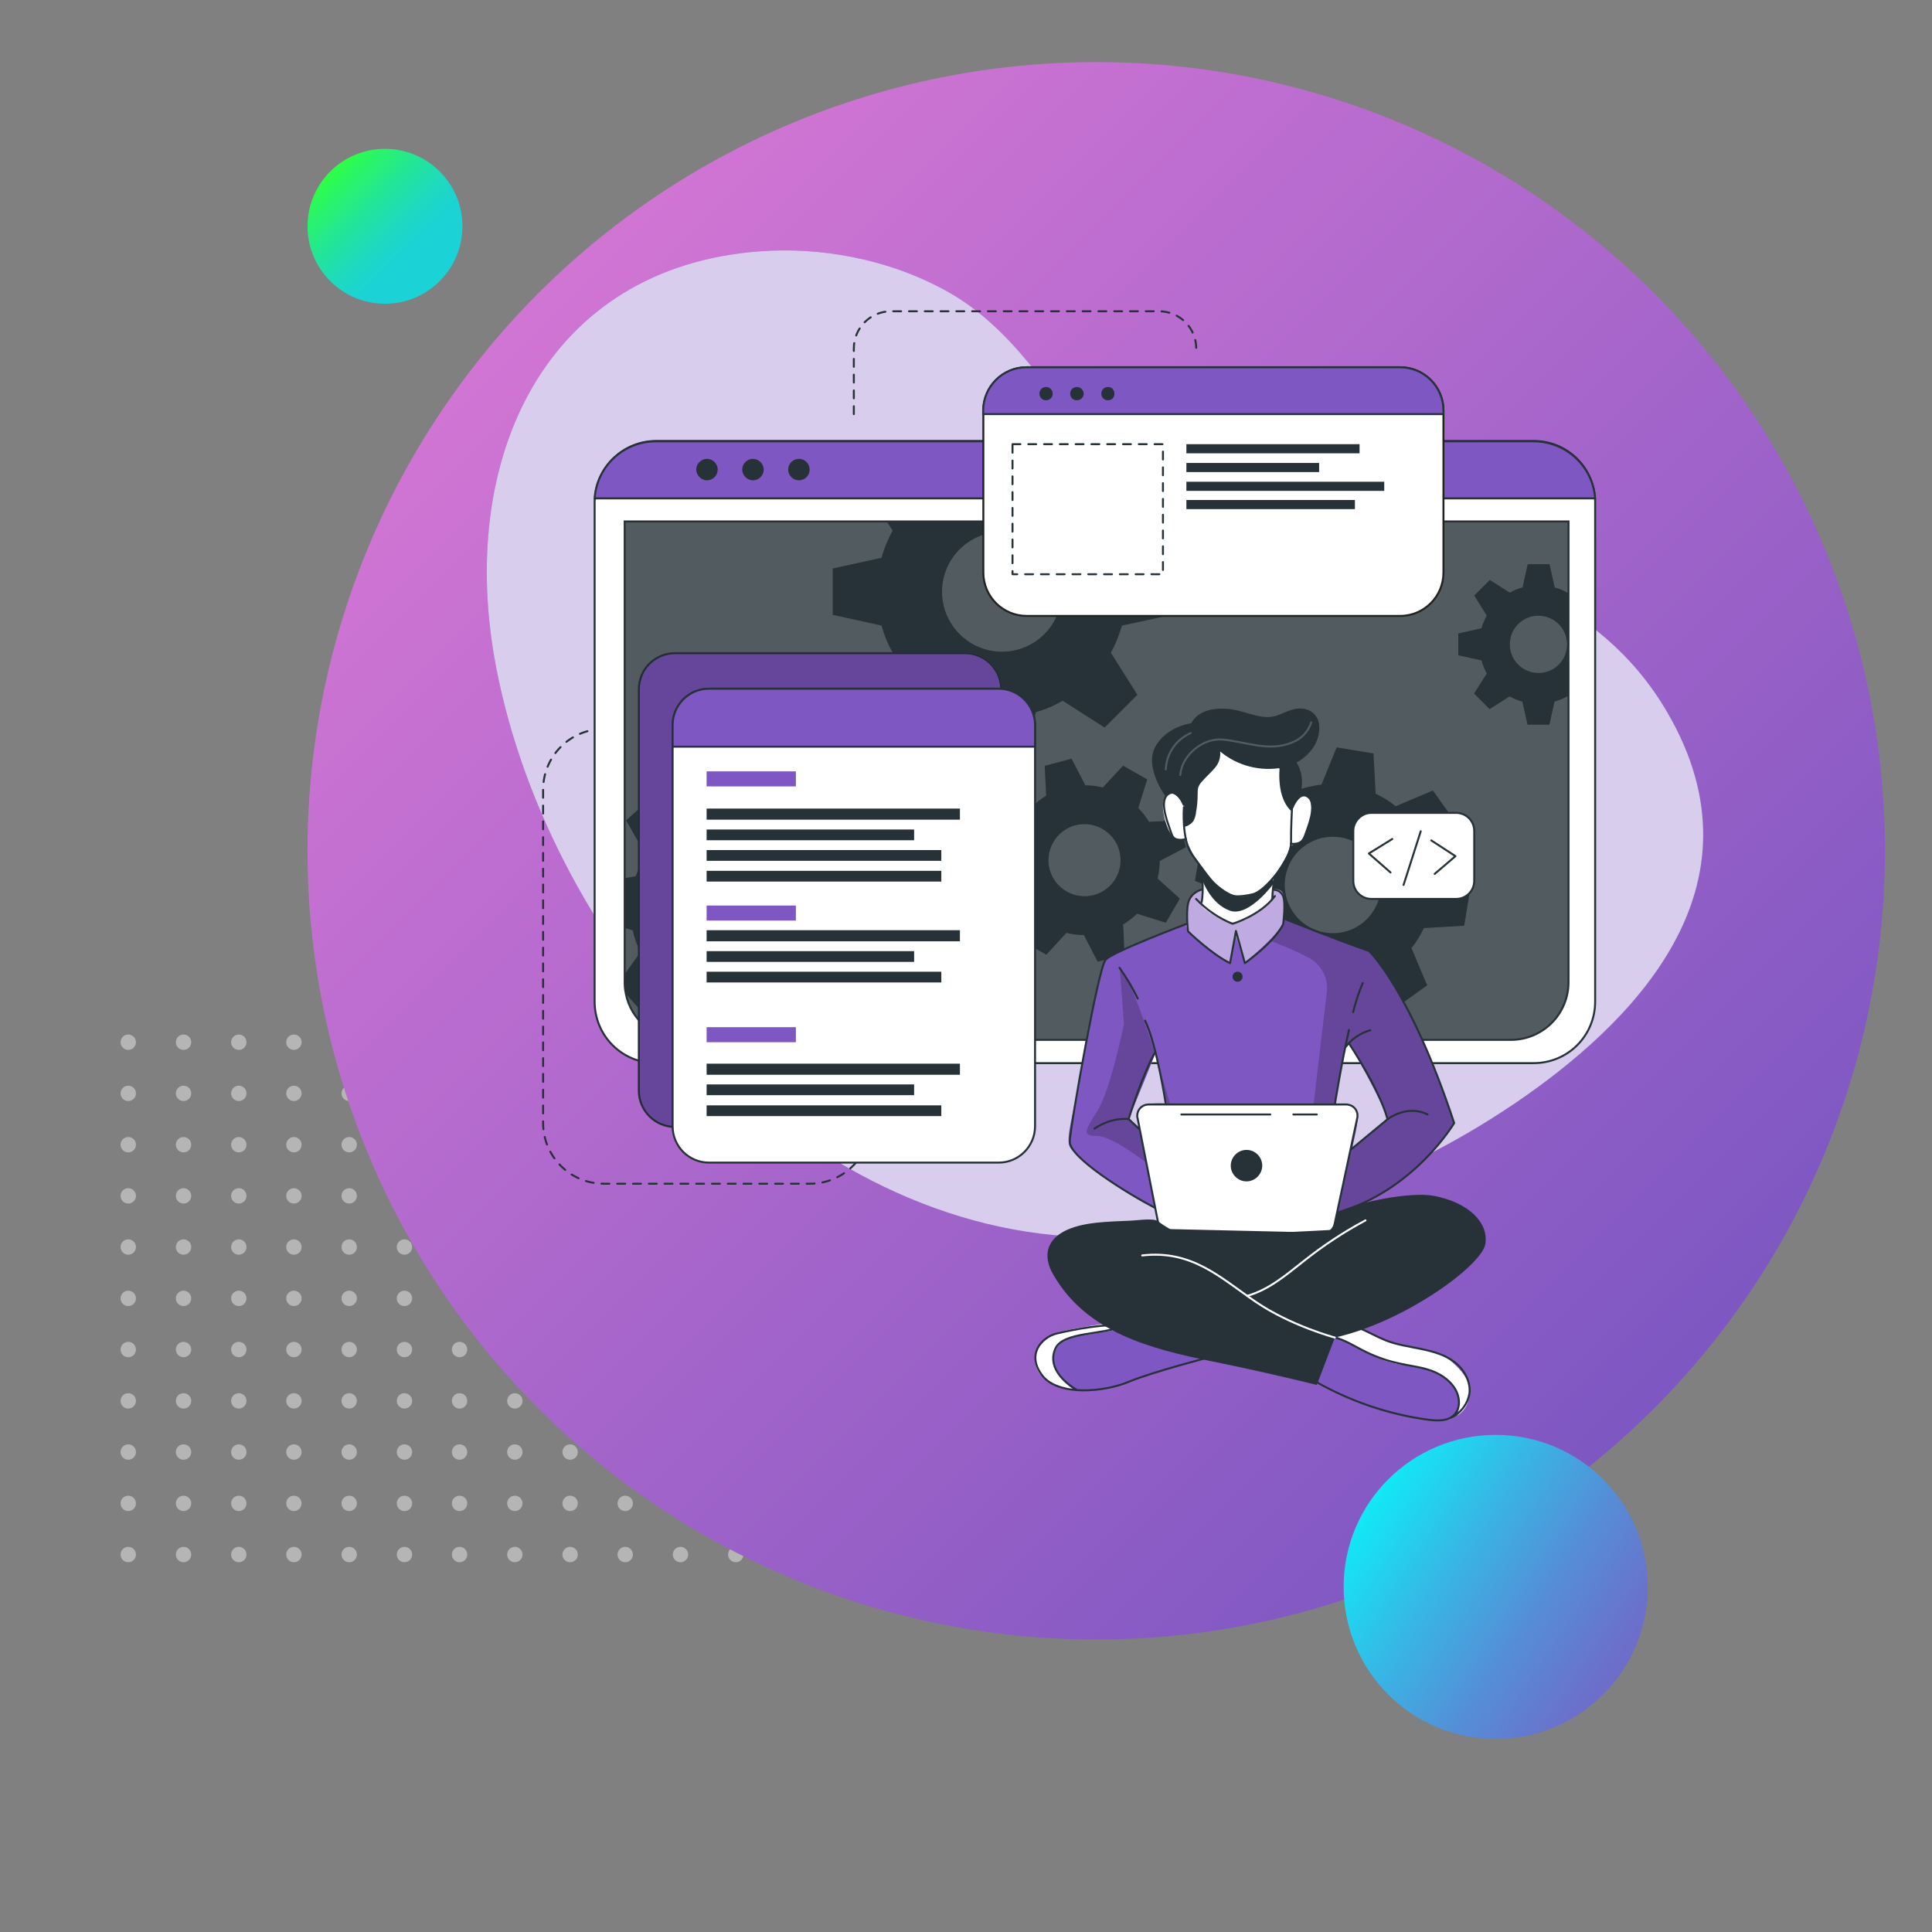 <?xml version="1.0" encoding="utf-8"?>
<!-- Generator: Adobe Illustrator 25.2.0, SVG Export Plug-In . SVG Version: 6.00 Build 0)  -->
<svg version="1.1" id="Layer_1" xmlns="http://www.w3.org/2000/svg" xmlns:xlink="http://www.w3.org/1999/xlink" x="0px" y="0px"
	 viewBox="0 0 1080 1080" style="enable-background:new 0 0 1080 1080;" xml:space="preserve">
<rect x="0" y="0" width="1080" height="1080" fill="#808080" stroke="none"/>
<style type="text/css">
	.st0{fill:#B5B5B5;}
	.st1{fill:url(#SVGID_1_);}
	.st2{fill:url(#SVGID_2_);}
	.st3{fill:url(#SVGID_3_);}
	.st4{fill:#7E57C2;}
	.st5{opacity:0.7;fill:#FFFFFF;enable-background:new    ;}
	.st6{fill:none;stroke:#263238;stroke-width:1.103;stroke-linecap:round;stroke-linejoin:round;stroke-dasharray:4.412;}
	.st7{fill:#FFFFFF;stroke:#263238;stroke-width:1.103;stroke-linecap:round;stroke-linejoin:round;}
	.st8{fill:#263238;}
	.st9{opacity:0.2;fill:#FFFFFF;enable-background:new    ;}
	.st10{fill:#7E57C2;stroke:#263238;stroke-width:1.103;stroke-miterlimit:10;}
	.st11{fill:none;stroke:#263238;stroke-width:1.103;stroke-miterlimit:10;}
	.st12{opacity:0.2;enable-background:new    ;}
	.st13{fill:#FFFFFF;stroke:#222221;stroke-width:1.103;stroke-miterlimit:10;}
	.st14{fill:none;stroke:#263238;stroke-width:1.103;stroke-linecap:round;stroke-linejoin:round;}
	.st15{fill:#FFFFFF;}
	.st16{opacity:0.5;fill:#FFFFFF;enable-background:new    ;}
	
		.st17{opacity:0.2;fill:none;stroke:#FFFFFF;stroke-width:1.103;stroke-linecap:round;stroke-linejoin:round;enable-background:new    ;}
	.st18{fill:none;stroke:#FFFFFF;stroke-width:1.103;stroke-linecap:round;stroke-linejoin:round;}
</style>
<g>
	<circle class="st0" cx="71.7" cy="582.6" r="4.3"/>
	<circle class="st0" cx="102.6" cy="582.6" r="4.3"/>
	<circle class="st0" cx="133.5" cy="582.6" r="4.3"/>
	<circle class="st0" cx="164.3" cy="582.6" r="4.3"/>
	<circle class="st0" cx="195.2" cy="582.6" r="4.3"/>
	<circle class="st0" cx="226.1" cy="582.6" r="4.3"/>
	<circle class="st0" cx="256.9" cy="582.6" r="4.3"/>
	<circle class="st0" cx="287.8" cy="582.6" r="4.3"/>
	<circle class="st0" cx="318.7" cy="582.6" r="4.3"/>
	<circle class="st0" cx="349.5" cy="582.6" r="4.3"/>
	<circle class="st0" cx="380.4" cy="582.6" r="4.3"/>
	<circle class="st0" cx="411.3" cy="582.6" r="4.3"/>
	<circle class="st0" cx="71.7" cy="611.2" r="4.3"/>
	<circle class="st0" cx="102.6" cy="611.2" r="4.3"/>
	<circle class="st0" cx="133.5" cy="611.2" r="4.3"/>
	<circle class="st0" cx="164.3" cy="611.2" r="4.3"/>
	<circle class="st0" cx="195.2" cy="611.2" r="4.3"/>
	<circle class="st0" cx="226.1" cy="611.2" r="4.3"/>
	<circle class="st0" cx="256.9" cy="611.2" r="4.3"/>
	<circle class="st0" cx="287.8" cy="611.2" r="4.3"/>
	<circle class="st0" cx="318.7" cy="611.2" r="4.3"/>
	<circle class="st0" cx="349.5" cy="611.2" r="4.3"/>
	<circle class="st0" cx="380.4" cy="611.2" r="4.3"/>
	<circle class="st0" cx="411.3" cy="611.2" r="4.3"/>
	<circle class="st0" cx="71.7" cy="639.9" r="4.3"/>
	<circle class="st0" cx="102.6" cy="639.9" r="4.3"/>
	<circle class="st0" cx="133.5" cy="639.9" r="4.3"/>
	<circle class="st0" cx="164.3" cy="639.9" r="4.3"/>
	<circle class="st0" cx="195.2" cy="639.9" r="4.3"/>
	<circle class="st0" cx="226.1" cy="639.9" r="4.3"/>
	<circle class="st0" cx="256.9" cy="639.9" r="4.3"/>
	<circle class="st0" cx="287.8" cy="639.9" r="4.3"/>
	<circle class="st0" cx="318.7" cy="639.9" r="4.3"/>
	<circle class="st0" cx="349.5" cy="639.9" r="4.3"/>
	<circle class="st0" cx="380.4" cy="639.9" r="4.3"/>
	<circle class="st0" cx="411.3" cy="639.9" r="4.3"/>
	<circle class="st0" cx="71.7" cy="668.5" r="4.3"/>
	<circle class="st0" cx="102.6" cy="668.5" r="4.3"/>
	<circle class="st0" cx="133.5" cy="668.5" r="4.3"/>
	<circle class="st0" cx="164.3" cy="668.5" r="4.3"/>
	<circle class="st0" cx="195.2" cy="668.5" r="4.3"/>
	<circle class="st0" cx="226.1" cy="668.5" r="4.3"/>
	<circle class="st0" cx="256.9" cy="668.5" r="4.3"/>
	<circle class="st0" cx="287.8" cy="668.5" r="4.3"/>
	<circle class="st0" cx="318.7" cy="668.5" r="4.3"/>
	<circle class="st0" cx="349.5" cy="668.5" r="4.3"/>
	<circle class="st0" cx="380.4" cy="668.5" r="4.3"/>
	<circle class="st0" cx="411.3" cy="668.5" r="4.3"/>
	<circle class="st0" cx="71.7" cy="697.1" r="4.3"/>
	<circle class="st0" cx="102.6" cy="697.1" r="4.3"/>
	<circle class="st0" cx="133.5" cy="697.1" r="4.3"/>
	<circle class="st0" cx="164.3" cy="697.1" r="4.3"/>
	<circle class="st0" cx="195.2" cy="697.1" r="4.3"/>
	<circle class="st0" cx="226.1" cy="697.1" r="4.3"/>
	<circle class="st0" cx="256.9" cy="697.1" r="4.3"/>
	<circle class="st0" cx="287.8" cy="697.1" r="4.3"/>
	<circle class="st0" cx="318.7" cy="697.1" r="4.3"/>
	<circle class="st0" cx="349.5" cy="697.1" r="4.3"/>
	<circle class="st0" cx="380.4" cy="697.1" r="4.3"/>
	<circle class="st0" cx="411.3" cy="697.1" r="4.3"/>
	<circle class="st0" cx="71.7" cy="725.8" r="4.3"/>
	<circle class="st0" cx="102.6" cy="725.8" r="4.3"/>
	<circle class="st0" cx="133.5" cy="725.8" r="4.3"/>
	<circle class="st0" cx="164.3" cy="725.8" r="4.3"/>
	<circle class="st0" cx="195.2" cy="725.8" r="4.3"/>
	<circle class="st0" cx="226.1" cy="725.8" r="4.3"/>
	<circle class="st0" cx="256.9" cy="725.8" r="4.3"/>
	<circle class="st0" cx="287.8" cy="725.8" r="4.3"/>
	<circle class="st0" cx="318.7" cy="725.8" r="4.3"/>
	<circle class="st0" cx="349.5" cy="725.8" r="4.3"/>
	<circle class="st0" cx="380.4" cy="725.8" r="4.3"/>
	<circle class="st0" cx="411.3" cy="725.8" r="4.3"/>
	<circle class="st0" cx="71.7" cy="754.4" r="4.3"/>
	<circle class="st0" cx="102.6" cy="754.4" r="4.3"/>
	<circle class="st0" cx="133.5" cy="754.4" r="4.3"/>
	<circle class="st0" cx="164.3" cy="754.4" r="4.3"/>
	<circle class="st0" cx="195.2" cy="754.4" r="4.3"/>
	<circle class="st0" cx="226.1" cy="754.4" r="4.3"/>
	<circle class="st0" cx="256.9" cy="754.4" r="4.3"/>
	<circle class="st0" cx="287.8" cy="754.4" r="4.3"/>
	<circle class="st0" cx="318.7" cy="754.4" r="4.3"/>
	<circle class="st0" cx="349.5" cy="754.4" r="4.3"/>
	<circle class="st0" cx="380.4" cy="754.4" r="4.3"/>
	<circle class="st0" cx="411.3" cy="754.4" r="4.3"/>
	<circle class="st0" cx="71.7" cy="783.1" r="4.3"/>
	<circle class="st0" cx="102.6" cy="783.1" r="4.3"/>
	<circle class="st0" cx="133.5" cy="783.1" r="4.3"/>
	<circle class="st0" cx="164.3" cy="783.1" r="4.3"/>
	<circle class="st0" cx="195.2" cy="783.1" r="4.3"/>
	<circle class="st0" cx="226.1" cy="783.1" r="4.3"/>
	<circle class="st0" cx="256.9" cy="783.1" r="4.3"/>
	<circle class="st0" cx="287.8" cy="783.1" r="4.3"/>
	<circle class="st0" cx="318.7" cy="783.1" r="4.3"/>
	<circle class="st0" cx="349.5" cy="783.1" r="4.3"/>
	<circle class="st0" cx="380.4" cy="783.1" r="4.3"/>
	<circle class="st0" cx="411.3" cy="783.1" r="4.3"/>
	<circle class="st0" cx="71.7" cy="811.7" r="4.3"/>
	<circle class="st0" cx="102.6" cy="811.7" r="4.3"/>
	<circle class="st0" cx="133.5" cy="811.7" r="4.3"/>
	<circle class="st0" cx="164.3" cy="811.7" r="4.3"/>
	<circle class="st0" cx="195.2" cy="811.7" r="4.3"/>
	<circle class="st0" cx="226.1" cy="811.7" r="4.3"/>
	<circle class="st0" cx="256.9" cy="811.7" r="4.3"/>
	<circle class="st0" cx="287.8" cy="811.7" r="4.3"/>
	<circle class="st0" cx="318.7" cy="811.7" r="4.3"/>
	<circle class="st0" cx="349.5" cy="811.7" r="4.3"/>
	<circle class="st0" cx="380.4" cy="811.7" r="4.3"/>
	<circle class="st0" cx="411.3" cy="811.7" r="4.3"/>
	<circle class="st0" cx="71.7" cy="840.4" r="4.3"/>
	<circle class="st0" cx="102.6" cy="840.4" r="4.3"/>
	<circle class="st0" cx="133.5" cy="840.4" r="4.3"/>
	<circle class="st0" cx="164.3" cy="840.4" r="4.3"/>
	<circle class="st0" cx="195.2" cy="840.4" r="4.3"/>
	<circle class="st0" cx="226.1" cy="840.4" r="4.3"/>
	<circle class="st0" cx="256.9" cy="840.4" r="4.3"/>
	<circle class="st0" cx="287.8" cy="840.4" r="4.3"/>
	<circle class="st0" cx="318.7" cy="840.4" r="4.3"/>
	<circle class="st0" cx="349.5" cy="840.4" r="4.3"/>
	<circle class="st0" cx="380.4" cy="840.4" r="4.3"/>
	<circle class="st0" cx="411.3" cy="840.4" r="4.3"/>
	<circle class="st0" cx="71.7" cy="869" r="4.3"/>
	<circle class="st0" cx="102.6" cy="869" r="4.3"/>
	<circle class="st0" cx="133.5" cy="869" r="4.3"/>
	<circle class="st0" cx="164.3" cy="869" r="4.3"/>
	<circle class="st0" cx="195.2" cy="869" r="4.3"/>
	<circle class="st0" cx="226.1" cy="869" r="4.3"/>
	<circle class="st0" cx="256.9" cy="869" r="4.3"/>
	<circle class="st0" cx="287.8" cy="869" r="4.3"/>
	<circle class="st0" cx="318.7" cy="869" r="4.3"/>
	<circle class="st0" cx="349.5" cy="869" r="4.3"/>
	<circle class="st0" cx="380.4" cy="869" r="4.3"/>
	<circle class="st0" cx="411.3" cy="869" r="4.3"/>
</g>
<linearGradient id="SVGID_1_" gradientUnits="userSpaceOnUse" x1="301.068" y1="163.818" x2="924.596" y2="787.346">
	<stop  offset="0" style="stop-color:#D175D4"/>
	<stop  offset="1" style="stop-color:#7E57C2"/>
</linearGradient>
<circle class="st1" cx="612.8" cy="475.6" r="440.9"/>
<linearGradient id="SVGID_2_" gradientUnits="userSpaceOnUse" x1="745.692" y1="828.105" x2="994.237" y2="990.373">
	<stop  offset="0" style="stop-color:#00FFFF"/>
	<stop  offset="6.344910e-02" style="stop-color:#0EEDF8"/>
	<stop  offset="0.263" style="stop-color:#36B8E5"/>
	<stop  offset="0.449" style="stop-color:#558ED6"/>
	<stop  offset="0.617" style="stop-color:#6B70CB"/>
	<stop  offset="0.76" style="stop-color:#795EC4"/>
	<stop  offset="0.863" style="stop-color:#7E57C2"/>
</linearGradient>
<circle class="st2" cx="836.1" cy="887.1" r="85"/>
<linearGradient id="SVGID_3_" gradientUnits="userSpaceOnUse" x1="185.145" y1="95.401" x2="245.27" y2="157.662">
	<stop  offset="0" style="stop-color:#2EFF45"/>
	<stop  offset="0.136" style="stop-color:#29F469"/>
	<stop  offset="0.336" style="stop-color:#23E598"/>
	<stop  offset="0.514" style="stop-color:#1FDBBA"/>
	<stop  offset="0.66" style="stop-color:#1CD4CF"/>
	<stop  offset="0.756" style="stop-color:#1BD2D7"/>
</linearGradient>
<circle class="st3" cx="215.2" cy="126.5" r="43.3"/>
<g>
	<g id="freepik--background-simple--inject-2">
		<path class="st4" d="M931.9,398C856.5,268.7,651.5,314.7,609.9,252c-21.4-32.2-45.4-69.6-80.1-88.9c-33.2-18.6-71.6-25.1-105-22.6
			c-119.6,8.8-170.2,115.7-147.3,233.3C308,530.3,446.9,690.5,612,691.6c86.3,0.6,168.9-30.4,233.4-73.9l1.4-0.9
			C911.5,572.8,989.7,496.7,931.9,398z"/>
		<path class="st5" d="M931.9,398C856.5,268.7,651.5,314.7,609.9,252c-21.4-32.2-45.4-69.6-80.1-88.9c-33.2-18.6-71.6-25.1-105-22.6
			c-119.6,8.8-170.2,115.7-147.3,233.3C308,530.3,446.9,690.5,612,691.6c86.3,0.6,168.9-30.4,233.4-73.9l1.4-0.9
			C911.5,572.8,989.7,496.7,931.9,398z"/>
	</g>
	<g id="freepik--Lines--inject-2">
		<path class="st6" d="M345.9,407.5h-8.4c-18.7,0-33.9,15.2-33.9,33.9v186.4c0,18.7,15.2,33.9,33.9,33.9h115.3
			c18.7,0,33.9-15.2,33.9-33.9l0,0"/>
		<path class="st6" d="M477.3,231.5v-36.7c0-11.5,9.3-20.8,20.8-20.8h149.8c11.5,0,20.8,9.3,20.8,20.8l0,0"/>
	</g>
	<g id="freepik--Window--inject-2">
		<path class="st7" d="M891.7,280.9v279c0,19.1-15.3,34.4-34.4,34.4H366.8c-19.1,0-34.4-15.3-34.4-34.4v-279c0-0.8,0-1.5,0.2-2.5
			c1.2-18,16.3-31.9,34.2-31.9h490.6c18.1,0,33,13.9,34.2,32.1C891.7,279.4,891.7,280.2,891.7,280.9z"/>
		<path class="st8" d="M349.2,291.5h527.6l0,0v257.6c0,17.8-14.4,32.2-32.2,32.2H381.4c-17.8,0-32.2-14.4-32.2-32.2L349.2,291.5
			L349.2,291.5L349.2,291.5z"/>
		<path class="st9" d="M876.8,291.5v257.6c0.2,17.7-14.1,32.1-31.9,32.2h-464c-17.7-0.2-31.9-14.6-31.9-32.2V291.5H876.8z"/>
		<path class="st10" d="M891.7,278.6H332.4c1.2-18,16.3-31.9,34.2-31.9h490.6C875.4,246.7,890.4,260.6,891.7,278.6z"/>
		<path class="st8" d="M401.2,262.5c0,3.4-2.8,6-6,6s-6-2.8-6-6c0-3.3,2.8-6,6-6S401.2,259.2,401.2,262.5L401.2,262.5z"/>
		<path class="st8" d="M426.9,262.5c0,3.4-2.8,6-6,6s-6-2.8-6-6c0-3.3,2.8-6,6-6S426.9,259.2,426.9,262.5L426.9,262.5z"/>
		<circle class="st8" cx="446.6" cy="262.5" r="6"/>
		<path class="st11" d="M876.8,291.5v257.6c0,17.8-14.4,32.2-32.2,32.2H381.4c-15.3,0-28.7-10.8-31.6-26v-0.2
			c-0.5-2-0.6-4.2-0.6-6.2V291.5H876.8z"/>
		<path class="st8" d="M876.2,331.3c-2.3-1.2-4.6-2.3-7.1-2.9l-2.9-13h-12.2l-2.9,13c-2.5,0.6-5,1.7-7.1,2.9l-11.2-7.1l-8.7,8.7
			l7,11.2c-1.2,2.3-2.3,4.6-2.9,7.1l-13,2.9v12.2l13,2.9c0.6,2.5,1.7,5,2.9,7.3l-7.1,11.2l8.7,8.7l11.2-7.1c2.3,1.2,4.6,2.3,7.1,2.9
			l2.9,12.9h12.2l2.9-12.9c2.5-0.8,5-1.7,7.1-2.9l0.6,0.3V331L876.2,331.3z M860,376.2c-8.8,0-16-7.1-16-16s7.1-16,16-16
			c8.8,0,16,7.1,16,16l0,0C876,369.1,868.9,376.2,860,376.2L860,376.2z"/>
		<path class="st8" d="M654.6,343.8V318l-27.3-6c-1.4-5.3-3.6-10.4-6.2-15.2l3.3-5.3H495.7l3.3,5.1c-2.6,4.8-4.8,9.9-6.2,15.2
			l-27.3,6v25.9l27.3,6c1.4,5.3,3.6,10.4,6.2,15.2l-15,23.5l18.4,18.3l23.5-15c4.8,2.6,9.9,4.8,15.2,6.4l6,27.3H573l6-27.3
			c5.3-1.5,10.4-3.6,15-6.4l23.5,15l18.3-18.3L621,364.9c2.6-4.8,4.6-9.9,6.2-15.2L654.6,343.8z M560.1,364.3
			c-18.4,0-33.5-15-33.5-33.5s15-33.5,33.5-33.5c18.4,0,33.5,15,33.5,33.5S578.6,364.3,560.1,364.3L560.1,364.3L560.1,364.3z"/>
		<path class="st8" d="M482.5,521.8l1.1-20.6l-21.4-6c-0.9-4.2-2.5-8.4-4.3-12.2l12.9-18.1L457,449.5l-19.4,10.8
			c-3.7-2.3-7.6-4.2-11.8-5.6l-3.7-21.8l-20.6-0.9l-5.9,21.4c-4.2,0.9-8.4,2.5-12.2,4.3l-18.1-12.9l-15.3,13.8l11,19.4
			c-2.3,3.7-4.2,7.6-5.6,11.8l-6.2,1.1v27.9l4.5,1.2c0.9,4.2,2.3,8.4,4.3,12.2l-8.8,12.4l0.6,10.7v0.2l9.1,10.2l19.4-10.8
			c3.7,2.3,7.6,4.3,11.8,5.7l3.6,21.1l0,0l0.2,0.9l20.6,1.1l0.5-2l0,0l5.4-19.4c4.2-0.9,8.4-2.5,12.2-4.3l18,12.9l15.3-13.8
			L455,537.6c2.3-3.7,4.2-7.6,5.6-11.8L482.5,521.8z M427.9,489.6c-9.9-11-26.6-11.8-37.6-2c-11,9.9-11.8,26.6-2,37.6
			c9.9,11,26.6,11.8,37.6,2l0,0C436.8,517.5,437.6,500.6,427.9,489.6L427.9,489.6z"/>
		<path class="st8" d="M647.1,491.1c0.8-3.3,1.2-6.5,1.2-9.8l14.7-7.7l-4-15l-16.7,0.8c-1.7-2.8-3.7-5.4-6-7.7l5-16l-13.5-7.7
			l-11.3,12.2c-3.3-0.8-6.5-1.2-9.8-1.2l-7.7-14.9l-15,4l0.8,16.7c-2.8,1.7-5.4,3.7-7.7,6l-16-5l-7.7,13.5l12.4,11.3
			c-0.8,3.3-1.2,6.5-1.2,9.8l-14.9,7.7l4,15l16.7-0.8c1.7,2.8,3.7,5.4,6,7.7l-5,16l13.5,7.7l11.2-12.2c3.3,0.8,6.5,1.2,9.8,1.2
			l7.7,14.9l15-4l-0.6-14.3l-0.2-2.5c2.8-1.7,5.4-3.7,7.9-6l16,5l6.7-11.5l1.1-2L647.1,491.1z M611.6,500.3
			c-10.7,2.9-21.8-3.4-24.8-14.1c-2.9-10.7,3.4-21.8,14.1-24.8c10.7-2.9,21.8,3.4,24.8,14.1v0.2
			C628.6,486.3,622.3,497.3,611.6,500.3L611.6,500.3z"/>
		<path class="st8" d="M818.5,517.5l3.4-20.6l-20.9-8.4c-0.5-4.3-1.5-8.7-2.9-12.9l15-16.7l-12.1-17l-20.8,8.8
			c-3.4-2.8-7.1-5.1-11.2-7l-1.2-22.5l-20.6-3.4l-8.5,20.8c-4.3,0.5-8.7,1.5-12.9,2.9l-16.7-15l-17,12.1l8.8,20.8
			c-2.5,3.1-4.5,6.4-6.2,9.8c-0.2,0.5-0.5,0.9-0.8,1.4l-22.5,1.2l-3.4,20.6l3.4,1.4l17.5,7c0.5,4.3,1.5,8.7,2.9,12.9l-15,16.9
			l12.2,17l20.8-8.8c3.4,2.8,7.1,5.1,11.2,7l1.2,22.3l20.6,3.4l8.4-20.6c4.3-0.5,8.7-1.5,12.9-2.9l16.7,15l17-12.2l-8.8-20.8
			c2.8-3.4,5.1-7.3,7-11.2L818.5,517.5z M760.8,516.6c-12.1,8.7-29,5.9-37.6-6.2s-5.9-29,6.2-37.6c12.1-8.7,29-5.9,37.6,6.2l0,0
			C775.6,491.1,772.8,507.9,760.8,516.6L760.8,516.6z"/>
	</g>
	<g id="freepik--Graphics--inject-2">
		<path class="st10" d="M377.4,365.1h162c11.2,0,20.3,9.1,20.3,20.3v224.3c0,11.2-9.1,20.3-20.3,20.3h-162
			c-11.2,0-20.3-9.1-20.3-20.3V385.3C357.1,374,366.2,365.1,377.4,365.1z"/>
		<path class="st12" d="M377.4,365.1h162c11.2,0,20.3,9.1,20.3,20.3v224.3c0,11.2-9.1,20.3-20.3,20.3h-162
			c-11.2,0-20.3-9.1-20.3-20.3V385.3C357.1,374,366.2,365.1,377.4,365.1z"/>
		<path class="st7" d="M578.6,405.3v224.3c0,11.2-9.1,20.3-20.3,20.3l0,0h-162c-11.2,0-20.3-9.1-20.3-20.3l0,0V405.3
			c0-11.2,9.1-20.3,20.3-20.3h162C569.4,385,578.6,394.2,578.6,405.3L578.6,405.3z"/>
		<path class="st10" d="M578.6,405.3v12.1H376v-12.1c0-11.2,9.1-20.3,20.3-20.3h162C569.4,385,578.6,394.2,578.6,405.3L578.6,405.3z
			"/>
		<rect x="395" y="431.2" class="st4" width="49.9" height="8.4"/>
		<rect x="395" y="506.2" class="st4" width="49.9" height="8.4"/>
		<rect x="395" y="574.2" class="st4" width="49.9" height="8.4"/>
		<rect x="395" y="452" class="st8" width="141.6" height="6.2"/>
		<rect x="395" y="463.7" class="st8" width="116" height="6"/>
		<rect x="395" y="475.2" class="st8" width="131.2" height="6"/>
		<rect x="395" y="486.8" class="st8" width="131.2" height="6"/>
		<rect x="395" y="520" class="st8" width="141.6" height="6.2"/>
		<rect x="395" y="531.7" class="st8" width="116" height="6"/>
		<rect x="395" y="543.2" class="st8" width="131.2" height="6"/>
		<rect x="395" y="594.6" class="st8" width="141.6" height="6.2"/>
		<rect x="395" y="606.2" class="st8" width="116" height="6"/>
		<rect x="395" y="617.9" class="st8" width="131.2" height="6"/>
		<path class="st13" d="M806.9,229.5v90.6c0,13.3-10.8,24.2-24.2,24.2l0,0H573.9c-13.3,0-24.2-10.8-24.2-24.2l0,0v-90.6
			c0-13.3,10.8-24.2,24.2-24.2h208.8C796.1,205.3,806.9,216.2,806.9,229.5z"/>
		<path class="st10" d="M806.9,229.5v2H549.6v-2c0-13.3,10.8-24.2,24.2-24.2h208.8C796.1,205.3,806.9,216.2,806.9,229.5z"/>
		<path class="st8" d="M587.4,222.7c-1.4,1.4-3.9,1.4-5.3,0s-1.4-3.9,0-5.3s3.9-1.4,5.3,0l0,0C588.8,219,588.8,221.3,587.4,222.7z"
			/>
		<path class="st8" d="M604.6,222.7c-1.4,1.4-3.9,1.4-5.3,0s-1.4-3.9,0-5.3s3.9-1.4,5.3,0l0,0C606.2,219,606.2,221.3,604.6,222.7z"
			/>
		<path class="st8" d="M622,222.7c-1.4,1.4-3.9,1.4-5.3,0s-1.4-3.9,0-5.3s3.9-1.4,5.3,0l0,0C623.3,219,623.3,221.3,622,222.7z"/>
		<rect x="566" y="248.3" class="st6" width="84.1" height="72.7"/>
		<rect x="663.2" y="248.3" class="st8" width="96.8" height="5.1"/>
		<rect x="663.2" y="258.8" class="st8" width="74.2" height="5.1"/>
		<rect x="663.2" y="269.3" class="st8" width="110.6" height="5.1"/>
		<rect x="663.2" y="279.5" class="st8" width="94.2" height="5.1"/>
		<path class="st7" d="M766.6,454.4H814c5.6,0,10.1,4.5,10.1,10.1v27.9c0,5.6-4.5,10.1-10.1,10.1h-47.4c-5.6,0-10.1-4.5-10.1-10.1
			v-27.7C756.4,459.1,761.1,454.4,766.6,454.4z"/>
		<polyline class="st14" points="778.3,469 765.2,477.1 777.3,487.7 		"/>
		<polyline class="st14" points="802,488.5 813.6,478.6 800.1,469.8 		"/>
		<line class="st14" x1="784.6" y1="494.7" x2="794.2" y2="464.7"/>
	</g>
	<path class="st4" d="M684.7,756.5c0,0-44.9,12.9-51.1,15.2c-5.7,2-21.2,7.4-32.7,5.7c-1.1-0.2-2.2-0.5-3.3-0.8
		c-11.8-3.6-17-6.8-18.6-14.1s4.3-12.9,9.9-16.3c5.6-3.4,36.2-7.1,36.2-7.1l7.4,2.2l0,0L684.7,756.5z"/>
	<path class="st15" d="M600.7,777.3c-1.1-0.2-2.2-0.5-3.3-0.8c-11.8-3.6-17-6.8-18.6-14.1s4.3-12.9,9.9-16.3
		c5.6-3.4,36.2-7.1,36.2-7.1l7.4,2.2c-6.7,3.1-31.6,4.8-37,7.9c-5.4,3.1-8.1,9-4.8,17C592.2,770.3,596.7,774.3,600.7,777.3z"/>
	<path class="st14" d="M677.9,758.2c0,0-33.8,8.7-47.1,14.3c-13.3,5.6-38.9,8.1-48-3.4s-1.1-21.5,8.1-23.7s27.4-5.7,37.5-4.3"/>
	<path class="st14" d="M601.4,776.6c0,0-17.2-9.4-11.5-22.6c4.2-9.8,27.1-7.6,38.4-13"/>
	<path class="st4" d="M821.5,779.4c-0.5,4.6-2.2,9-6.8,11.8c-3.1,1.9-7.4,2.9-13.8,2.8c-15.8-0.2-45.4-11.5-45.4-11.5l-27.7-15.3
		l14.4-22.8l3.9-6.2l10.2,2.3c0,0,8.5,4.8,16.9,8.5s29.1,4.6,36.4,10.5C816.8,765.5,822.3,771.7,821.5,779.4z"/>
	<path class="st15" d="M821.5,779.4c-0.5,4.6-2.2,9-6.8,11.8c1.4-4.5,1.1-9.4-0.8-13.8c-3.1-7-13.2-13.2-26.5-14.1
		s-23.4-7.3-28.7-10.1c-4.2-2.2-12.9-6.8-16.6-8.8l3.9-6.2l10.2,2.3c0,0,8.5,4.8,16.9,8.5s29.1,4.6,36.4,10.5
		C816.8,765.5,822.3,771.7,821.5,779.4z"/>
	<path class="st14" d="M734,771.5c20,11.6,42,19.2,64.9,22.2c5.1,0.6,10.8,0.8,14.3-3.1c1.9-2.2,2.6-5.1,2.3-7.9
		c-0.6-7.1-6.7-12.7-13.2-15.6c-6.5-2.9-13.8-3.4-20.8-5.1c-7-1.5-13.6-4-20-7.3c-5-2.6-9.9-5.7-15.3-7c-5.4-1.2-12.1,0.3-15,5.1"/>
	<path class="st14" d="M811.3,792.4c5.3-2.5,9-7.4,10.1-13.2c0.9-6.7-2.8-13.5-8.2-17.7c-5.4-4.2-12.1-6-18.7-7.4
		c-6.7-1.4-13.5-2.3-19.8-4.8c-9.8-3.9-19.4-11.3-29.4-8.7"/>
	<path class="st4" d="M765.2,531.6l-46.9-17.8l-0.6-0.2c0,0,0.2-1.2,0.3-3.1c0.3-3.7,0.5-9.9-1.4-11.9c-2.6-3.1-10.1-0.5-17.2-3.9
		c-7.1-3.4-20.6,2.6-20.6,2.6s-9.6-1.7-13.9,5.3c-2.2,5.6-1.4,13.9-1.4,13.9l-0.9,0.3c-5.6,2.2-35.9,13.5-42.4,18.1
		c-7.1,5-15,56.7-17.5,71.9c-2.5,15.2-7,28.8-4.8,34.1c2.2,5.3,35,30.4,53.8,36.9c18.7,6.5,85.5,4.6,85.5,4.6s1.1-0.3,3.1-0.9
		c11.3-3.6,51.3-18.6,72.5-53.8C812.8,627.8,792.2,560.4,765.2,531.6z M638.5,618.5c-3.4,2.5-1.5,11.9-1.5,11.9l-5.9-5.1l14.7-36.2
		l6.4,27.9C652.2,616.8,641.9,616,638.5,618.5z M756.4,641.6c-1.5,0.8,4.6-16.6,1.7-20.6s-11.9-3.6-11.9-3.6l0.8-4.8l5.3-27.3
		l1.7-2.2c0,0,18.3,31.3,21.5,42.3C775.5,625.6,755.6,641.6,756.4,641.6z"/>
	<path class="st15" d="M676.6,418.3l-24.2,25.7c0,0-3.3,2.9-2,10.4c1.2,7.4,4.5,13.9,6.8,14.4c1.9,0.3,3.7,0.5,5.6,0.5
		c0,0,5.3,11.3,8.8,15.6c0,0,1.2,17.3,0.6,22.2c0,0,8.7,7.6,16.9,8.5c8.2,0.9,20.9-11.6,20.9-11.6l3.1-15.3c0,0,7.4-11.3,7.9-14.3
		c0.5-2.9,3.9-2.2,5.6-3.7c1.7-1.5,5.6-8.1,6.2-14.4s0.6-13.5-6.5-11.3c-6.4-1.7-2.3-15-2.3-15l-11-9.8L676.6,418.3z"/>
	<path class="st16" d="M718.3,513.6c-0.3,0.9-0.8,1.9-1.2,2.8c-4,7.6-21.4,21.8-21.4,21.8l-5.3-16.3l-2.9,16.3
		c-5.9-2.5-23.5-17.8-23.5-17.8s-0.6-1.4-1.4-3.7l0.9-0.3c0,0-0.8-8.4,1.4-13.9c4.2-7,13.9-5.3,13.9-5.3s13.3-5.9,20.6-2.6
		c7.3,3.3,14.7,0.8,17.2,3.9c2.5,3.1,0.9,15,0.9,15L718.3,513.6z"/>
	<path class="st12" d="M765.2,531.6l-46.9-17.8l-0.6-0.2c0,0,0.2-1.2,0.3-3.1l-0.9,6l-7,9.4c7.4,2.8,14.7,5.9,21.7,9.6
		c6.8,3.7,10.8,11.2,9.9,18.9l-8.7,74l-3.6,42l10.7,11.2c11.3-3.6,51.3-18.6,72.5-53.8C812.8,627.8,792.2,560.4,765.2,531.6z
		 M756.4,641.6c-1.5,0.8,4.6-16.6,1.7-20.6s-11.9-3.6-11.9-3.6l0.8-4.8l5.3-27.3l1.7-2.2c0,0,18.3,31.3,21.5,42.3
		C775.5,625.6,755.6,641.6,756.4,641.6z"/>
	<path class="st12" d="M655.3,621l-7.3-24.3c0,0-13.2-44.6-22-55.6l2.3,31.4c0,0-7.7,37.5-14.9,48.6c-7.1,11.2-8.7,13.9,0,13.9
		s29.7,16.7,29.7,16.7l-1.5-13.9L655.3,621z M636.8,630.4l-5.9-5.1l14.7-36.2l6.4,27.9c0,0-10.1-0.8-13.6,1.7
		C634.8,621.1,636.8,630.4,636.8,630.4z"/>
	<path class="st14" d="M671.7,485.1c0,0,1.4,13.2,0,19.2"/>
	<path class="st14" d="M711.3,502.5c0-4.2,0.5-8.5,1.4-12.5"/>
	<path class="st14" d="M714.9,428.3c0,0,7.9,9.9,7.6,17.5c-0.3,7.6-0.9,16.6-0.8,25.3c0.2,8.7-14.1,27.1-21.4,28.8
		c-7.3,1.7-13.6,2-18.4-2.6c-4.8-4.6-9.4-11.2-15.5-19.5c-6-8.4-4.6-26.6-4.6-26.6"/>
	<path class="st8" d="M672.3,492.4c0,0,4.6,13,15.3,16.7c10.7,3.7,24.6-15.5,24.6-15.5l-0.8-2.5c0,0-9.1,11.9-19.4,9.9
		c-10.2-2-20.3-15.8-20.3-15.8L672.3,492.4z"/>
	<path class="st14" d="M662.9,469c0,0-6.4,2.2-7.9-2.6c-1.5-4.8-7.4-17.8-2.3-22.2c5.1-4.3,9,5.7,9,5.7"/>
	<path class="st14" d="M721.6,471.6c0,0,5.9,1.2,7.6-3.7c1.7-5,7.4-17.8,2.3-22.2c-5.1-4.3-9,5.7-9,5.7"/>
	<path class="st8" d="M661.5,462.3c2.2-0.3,4.2-1.5,5.6-3.3c0.8-1.5,1.4-3.3,1.5-5c0.6-3.3,0.9-6.7,0.9-9.9c0-1.2,0-2.6,0.3-3.9
		c0.5-1.2,1.2-2.5,2.2-3.4c2.2-2.6,4.8-4.8,7-7.4c2.3-2.5,3.4-5.9,3.1-9.3c9.8,8.1,22.5,11.3,34.9,9c11-2.2,21.7-11.9,20.4-24.2
		c-0.5-4.2-3.6-7.6-7.7-8.5c-5.4-1.4-10.4,1.5-15.3,3.4c-9,3.4-17.8-2.5-27-3.4c-7.7-0.9-17.3,0.2-21.5,7.9c0,0-13.9,1.7-20.1,13.2
		c-6.2,11.5,5.6,27.4,5.6,27.4s4.6-5.7,10.7,5.9L661.5,462.3z"/>
	<path class="st8" d="M715.8,425.3c0,0-3.6,18.9,5.9,28c0,0,2-5.7,4.2-7.1c3.1-6.8,2.5-14.7-1.7-20.9
		C717.2,414.3,715.8,425.3,715.8,425.3z"/>
	<path class="st17" d="M733,403.8c-1.7,5.3-5.7,9.4-10.8,11.3c-13.2,5.4-25.9-0.6-39-1.7c-10.7-0.9-22.6,8.7-23.4,19.8"/>
	<path class="st17" d="M651.7,430.1c0.3-8.8,5.7-16.7,13.9-20.3"/>
	<path class="st14" d="M668.6,502.5c5.7,6,12.7,10.8,20.4,13.9c0,0,15.6-4.6,23.7-15.5"/>
	<path class="st14" d="M671.7,497.3c-2.8,0.8-5.3,2.6-6.7,5.3c-2.5,4.3-0.9,18-0.9,18s12.7,12.5,23.5,17.8l3.3-18l5,18
		c0,0,16.7-11.8,21.4-21.8c0,0,1.5-11.6,0-15.5c-0.8-2.2-2.8-3.6-5-3.7"/>
	<path class="st14" d="M651.7,617.4c0,0-5-33.3-11.6-46.9"/>
	<path class="st14" d="M625.8,541c3.9,5.4,7.3,11.2,10.2,17.2"/>
	<path class="st14" d="M756.4,565.8c1.4-5.6,3.1-11,5.4-16.3"/>
	<path class="st14" d="M746.2,617.4c0,0,3.6-22.8,7.9-41.7"/>
	<path class="st14" d="M752.2,585.3c3.4-4.6,8.4-7.9,13.8-9.4"/>
	<path class="st14" d="M717.7,513.5c0,0,28.8,11.6,47.6,18.1c0,0,22.9,21.5,47.6,96.2c0,0-22.5,38-65.4,50"/>
	<path class="st14" d="M754.9,642.8l20.8-17.2c0,0,11-8.4,22.3-2.6"/>
	<path class="st14" d="M754.1,583.3c0,0,17,25.3,21.5,42.3"/>
	<path class="st14" d="M637,631.3l-6-5.7c0,0-9-1.5-19.2,5.3"/>
	<path class="st14" d="M630.9,625.6c0,0,7.6-24.8,14.9-37.5"/>
	<path class="st14" d="M663.5,516.4c0,0-41.5,15.6-45.5,20.1c-4,4.5-19.5,91.7-20,101.6c-0.3,9,32.1,29,48,37.3"/>
	<path class="st8" d="M694.6,546c0,1.5-1.2,2.8-2.8,2.8c-1.5,0-2.8-1.2-2.8-2.8s1.2-2.8,2.8-2.8l0,0
		C693.4,543.2,694.6,544.4,694.6,546C694.6,545.8,694.6,546,694.6,546z"/>
	<path class="st8" d="M742.6,691.9h-94.5c-1.2,0-2.2-0.9-2.2-2.2l0,0c0-1.2,0.9-2.2,2.2-2.2h94.5c1.2,0,2.2,0.9,2.2,2.2l0,0
		C745,690.8,743.9,691.9,742.6,691.9z"/>
	<path class="st7" d="M746,684.5l12.7-59.5c0.8-3.4-1.4-6.8-4.8-7.4c-0.5-0.2-0.9-0.2-1.4-0.2H642.1c-3.6,0-6.4,2.8-6.4,6.4
		c0,0.5,0,0.8,0.2,1.2l11.3,57.5c0.6,2.9,3.1,5,6,5.1l86.4,2C742.6,689.6,745.3,687.4,746,684.5z"/>
	<path class="st8" d="M705.6,651.6c0,4.8-4,8.8-8.8,8.8s-8.8-4-8.8-8.8s4-8.8,8.8-8.8C701.7,642.8,705.6,646.8,705.6,651.6
		L705.6,651.6z"/>
	<line class="st14" x1="723" y1="623" x2="736.1" y2="623"/>
	<line class="st14" x1="660.4" y1="623" x2="710.1" y2="623"/>
	<path class="st8" d="M746.2,747.7l-10.1,26.5c0,0-25.7-6.5-58.6-13.2c-34.4-7-70.3-16.1-88.9-48.8c-2.3-4-3.7-8.7-2.8-13.2
		c2.6-11.3,17.3-14.4,27.1-15.5c6-0.6,12.2-0.9,18.3-1.1c3.1,0,13.3-1.7,16,0.2c3.7,2.8,7.7,5.1,11.9,7.1c5.4,2.3,85.8-2.2,85.8-2.2
		c1.4-3.1,2.3-6.4,2.5-9.6c12.5-6.4,41.8-11.8,54.2-9.4c19.4,3.7,30.7,15,28.7,27C828.3,707.4,785.2,739,746.2,747.7z"/>
	<path class="st18" d="M746.2,747.7c0,0-24.5-6.5-44.3-20c-19.8-13.5-35.5-29.1-63.4-25.9"/>
	<path class="st18" d="M697.2,724.4c12.5-3.6,21.8-11.8,31.9-19.7c10.7-8.5,22.2-16.1,34.2-22.5"/>
</g>
</svg>
